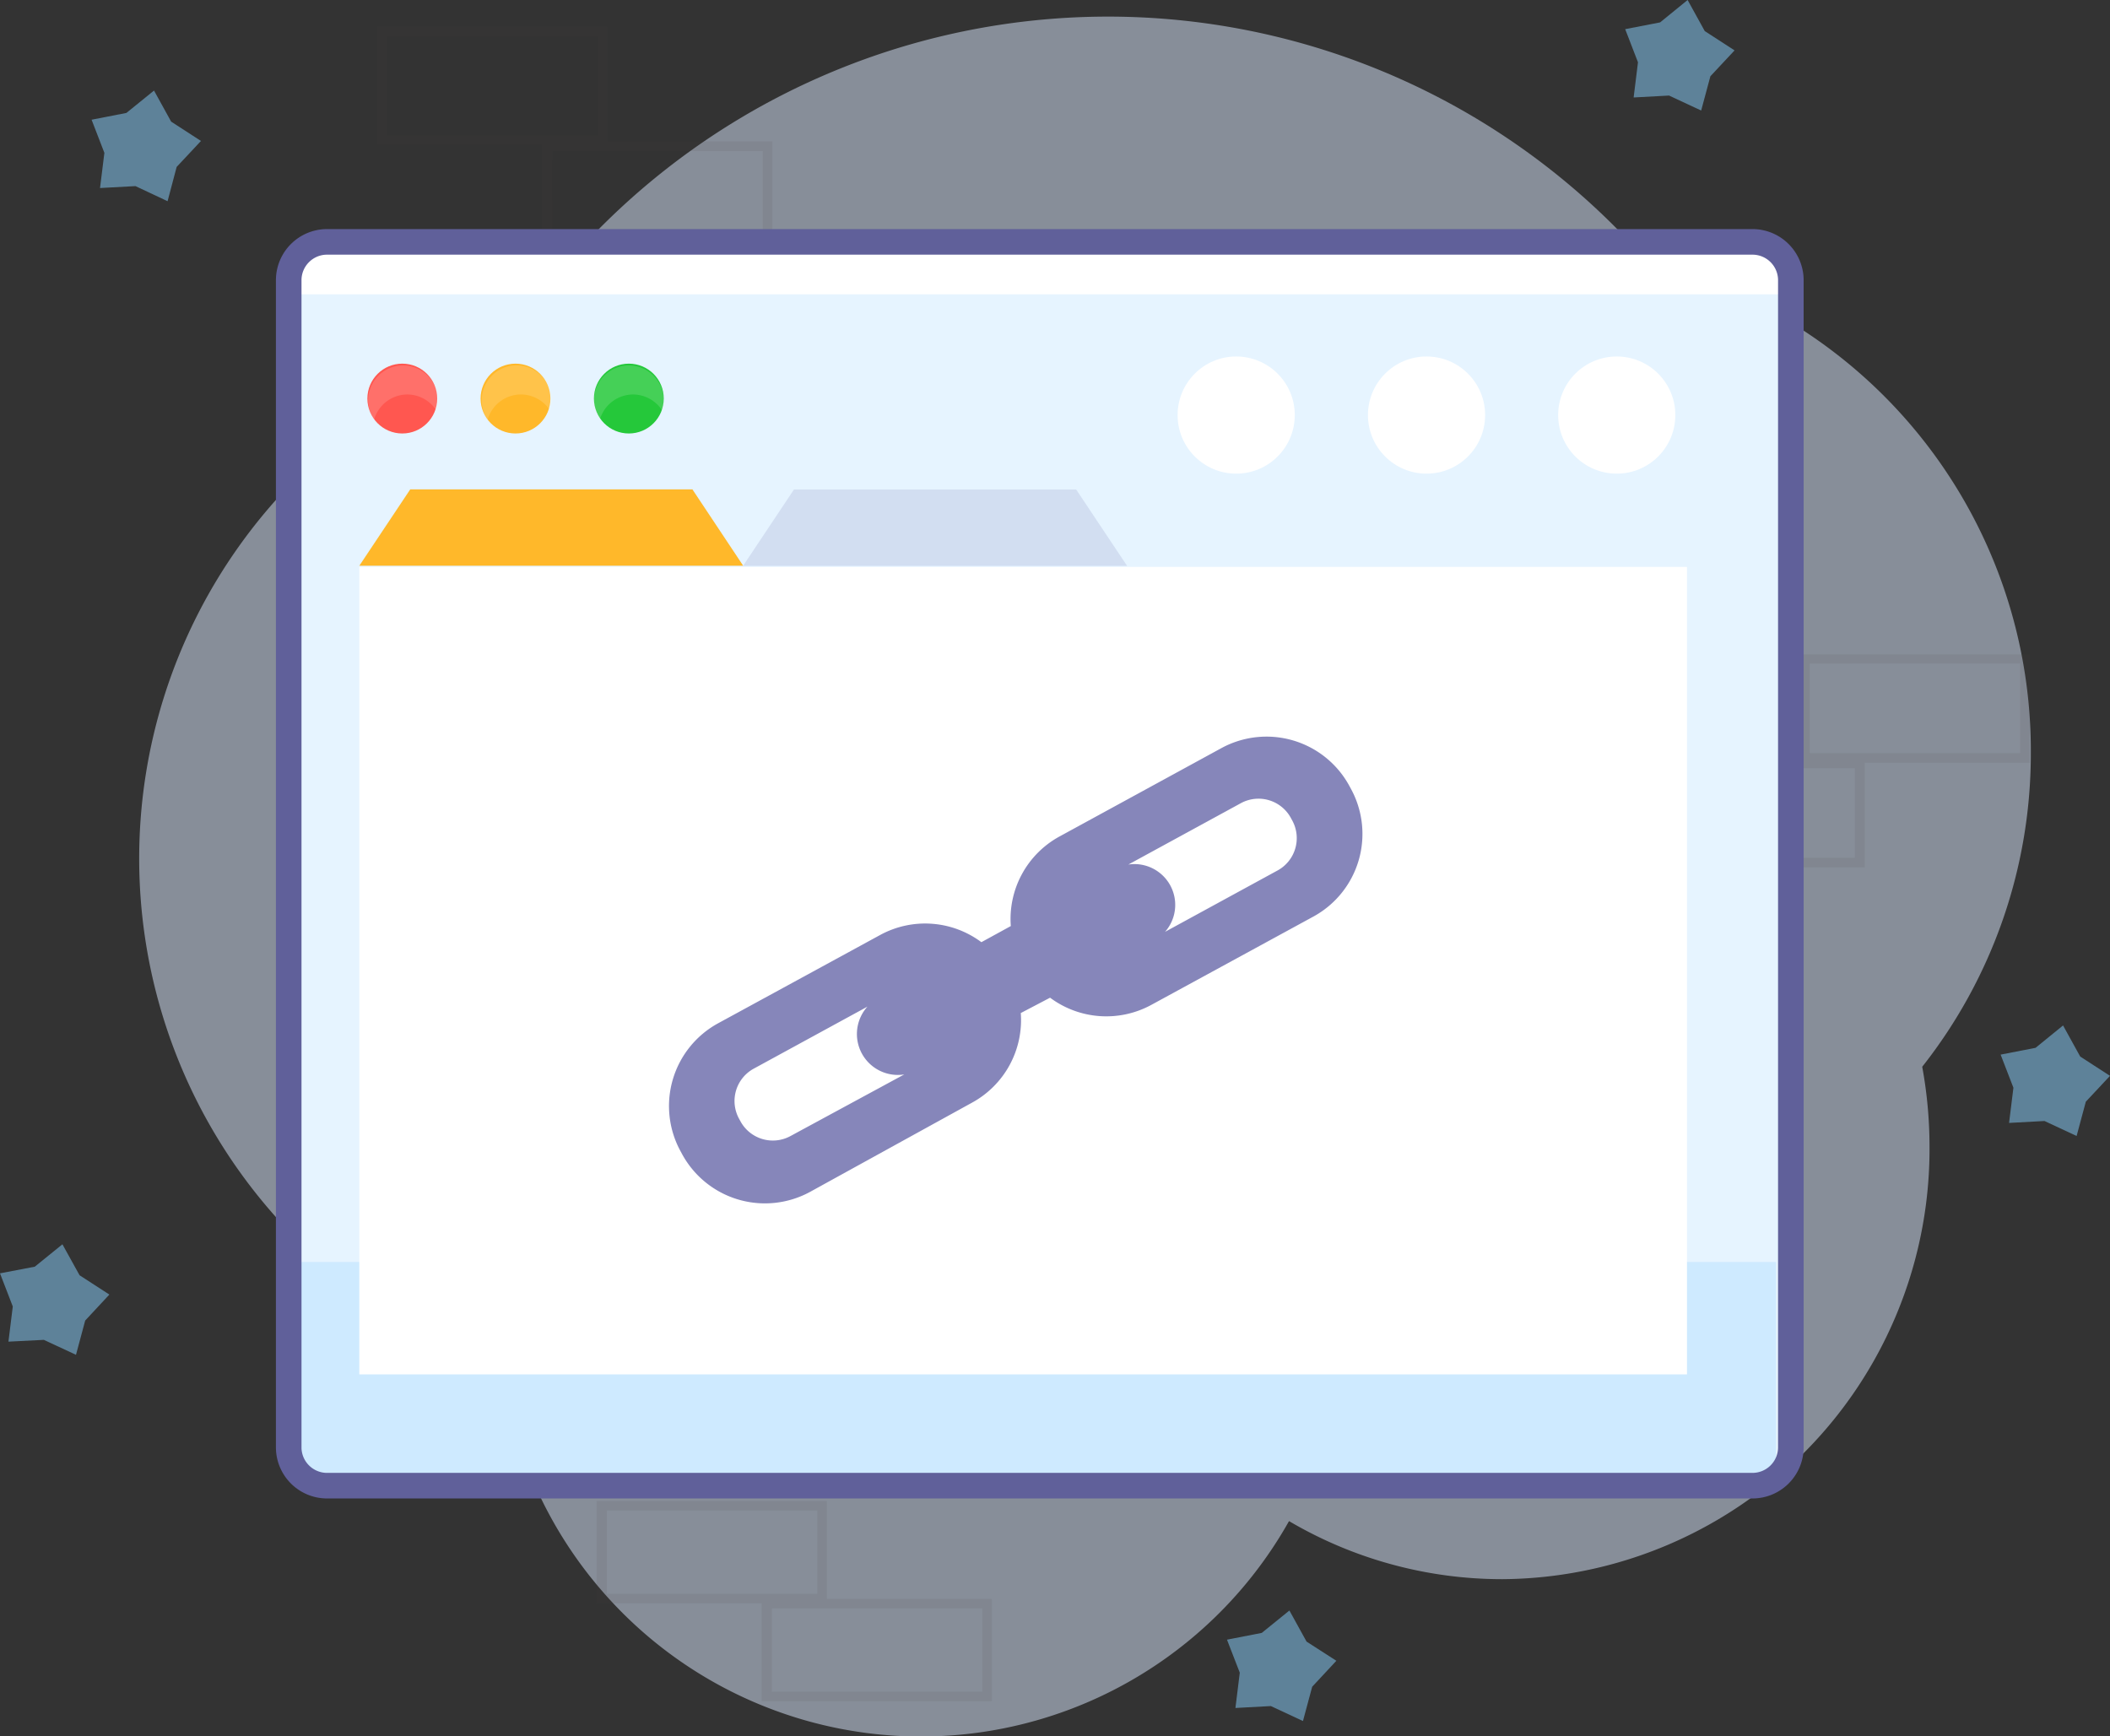 <svg xmlns="http://www.w3.org/2000/svg" viewBox="0 0 164.95 135.72"><rect x="0" y="0" width="164.95" height="135.72" fill="#333333" stroke="none"/><defs><style>.cls-1{fill:#ddebff;}.cls-1,.cls-4{opacity:0.5;}.cls-2{opacity:0.1;}.cls-3{fill:#463e3b;}.cls-4{fill:#8bd2ff;}.cls-14,.cls-5{fill:#fff;}.cls-6{fill:#e6f4ff;}.cls-7{fill:none;stroke:#fff;stroke-miterlimit:10;stroke-width:3px;}.cls-8{fill:#ceeaff;}.cls-9{fill:#ffb82a;}.cls-10{fill:#6262a0;}.cls-10,.cls-14{opacity:0.15;}.cls-11{fill:#60609a;}.cls-12{fill:#25c83a;}.cls-13{fill:#ff5750;}.cls-15{fill:#8686ba;}</style></defs><title>Asset 290</title><g id="Layer_2" data-name="Layer 2"><g id="Layer_1-2" data-name="Layer 1"><path class="cls-1" d="M158.76,58.86A39.21,39.21,0,0,0,128.92,20.6a56,56,0,0,0-89.58,6.69,42.1,42.1,0,0,0-.08,79.63,33,33,0,0,0,61.51,12,32.85,32.85,0,0,0,16.69,4.54,33.62,33.62,0,0,0,33.38-33.86,34.5,34.5,0,0,0-.57-6.2A39.5,39.5,0,0,0,158.76,58.86Z"/><g class="cls-2"><path class="cls-3" d="M47.47,11.31h-18V2.08h18Zm-17.2-.75H46.72V2.83H30.27Z"/><path class="cls-3" d="M60.38,20.3h-18V11.06h18Zm-17.2-.75H59.63V11.81H43.17Z"/></g><g class="cls-2"><path class="cls-3" d="M64.64,125.35h-18v-8h18Zm-17.2-.75H63.89v-6.51H47.44Z"/><path class="cls-3" d="M77.54,133h-18v-8h18Zm-17.2-.75H76.79v-6.51H60.34Z"/></g><g class="cls-2"><path class="cls-3" d="M158.68,59.63h-18V51.16h18Zm-17.2-.75h16.45v-7H141.48Z"/><path class="cls-3" d="M145.78,67.81h-18V59.34h18Zm-17.2-.75H145v-7H128.58Z"/></g><polygon class="cls-4" points="132.99 8.64 130.48 7.47 127.71 7.62 128.05 4.87 127.05 2.28 129.78 1.75 131.93 0 133.27 2.43 135.6 3.94 133.71 5.96 132.99 8.64"/><polygon class="cls-4" points="162.34 88.81 159.83 87.64 157.06 87.79 157.4 85.04 156.4 82.45 159.13 81.92 161.28 80.17 162.62 82.6 164.95 84.11 163.06 86.13 162.34 88.81"/><polygon class="cls-4" points="13.1 15.73 10.59 14.55 7.82 14.7 8.16 11.95 7.16 9.36 9.88 8.83 12.04 7.08 13.38 9.51 15.71 11.02 13.81 13.05 13.1 15.73"/><polygon class="cls-4" points="101.86 134.55 99.35 133.38 96.58 133.53 96.92 130.77 95.92 128.19 98.64 127.66 100.8 125.91 102.14 128.34 104.47 129.84 102.58 131.87 101.86 134.55"/><polygon class="cls-4" points="5.94 105.92 3.43 104.75 0.66 104.89 1 102.14 0 99.55 2.72 99.03 4.88 97.28 6.22 99.7 8.55 101.21 6.66 103.24 5.94 105.92"/><path class="cls-5" d="M133.47,37.4l.06,4a.63.63,0,0,0,1.25,0l-.06-4a.63.63,0,0,0-1.25,0Z"/><path class="cls-5" d="M130.87,30.57h3.28l-.62-.62v3a.63.63,0,0,0,1.25,0v-3a.63.63,0,0,0-.62-.62h-3.28a.63.63,0,0,0,0,1.25Z"/><rect class="cls-6" x="23.19" y="19.93" width="116.27" height="95.54"/><rect class="cls-5" x="23.03" y="19.77" width="116.75" height="3.24"/><path class="cls-7" d="M81.3,81.68"/><rect class="cls-8" x="23.01" y="98.66" width="115.83" height="16.82"/><rect class="cls-5" x="28.09" y="44.32" width="103.79" height="63.13"/><polygon class="cls-9" points="28.09 44.23 58.1 44.23 54.13 38.26 32.07 38.26 28.09 44.23"/><polygon class="cls-10" points="58.09 44.24 88.11 44.24 84.13 38.27 62.07 38.27 58.09 44.24"/><path class="cls-11" d="M137,117.15H25.52a4,4,0,0,1-3.95-3.95V21.86a4,4,0,0,1,3.95-3.95H137A4,4,0,0,1,141,21.86V113.2A4,4,0,0,1,137,117.15ZM25.52,19.91a2,2,0,0,0-1.95,1.95V113.2a2,2,0,0,0,1.95,1.95H137A2,2,0,0,0,139,113.2V21.86A2,2,0,0,0,137,19.91Z"/><circle class="cls-5" cx="126.39" cy="32.45" r="4.58"/><circle class="cls-5" cx="111.52" cy="32.45" r="4.58"/><circle class="cls-5" cx="96.64" cy="32.45" r="4.58"/><circle class="cls-12" cx="49.16" cy="31.16" r="2.73"/><circle class="cls-9" cx="40.3" cy="31.16" r="2.73"/><circle class="cls-13" cx="31.45" cy="31.16" r="2.73"/><path class="cls-14" d="M49.48,30.84a2.72,2.72,0,0,1,2.29,1.26,2.7,2.7,0,0,0,.12-.75,2.73,2.73,0,1,0-5,1.47A2.72,2.72,0,0,1,49.48,30.84Z"/><path class="cls-14" d="M40.71,30.84A2.72,2.72,0,0,1,43,32.09a2.7,2.7,0,0,0,.12-.75,2.73,2.73,0,1,0-5,1.47A2.72,2.72,0,0,1,40.71,30.84Z"/><path class="cls-14" d="M31.83,30.84a2.72,2.72,0,0,1,2.29,1.26,2.7,2.7,0,0,0,.12-.75,2.73,2.73,0,1,0-5,1.47A2.72,2.72,0,0,1,31.83,30.84Z"/><path class="cls-15" d="M105.61,61.67l-.13-.24a7.37,7.37,0,0,0-10-2.94L82.82,65.4a7.35,7.35,0,0,0-3.8,7l-2.3,1.26a7.35,7.35,0,0,0-7.9-.57L56.14,80a7.37,7.37,0,0,0-2.94,10l.13.24a7.37,7.37,0,0,0,10,2.94L76,86.2a7.35,7.35,0,0,0,3.8-7L82.09,78a7.36,7.36,0,0,0,7.9.57l12.68-6.91A7.36,7.36,0,0,0,105.61,61.67ZM61.79,88.82a2.88,2.88,0,0,1-3.9-1.15l-.12-.22a2.88,2.88,0,0,1,1.15-3.9l8.89-4.85A3.2,3.2,0,0,0,70.69,84ZM99.88,68.05l-8.8,4.8a3.19,3.19,0,0,0-2.87-5.26l8.8-4.8a2.88,2.88,0,0,1,3.9,1.15l.12.22A2.88,2.88,0,0,1,99.88,68.05Z"/></g></g></svg>
